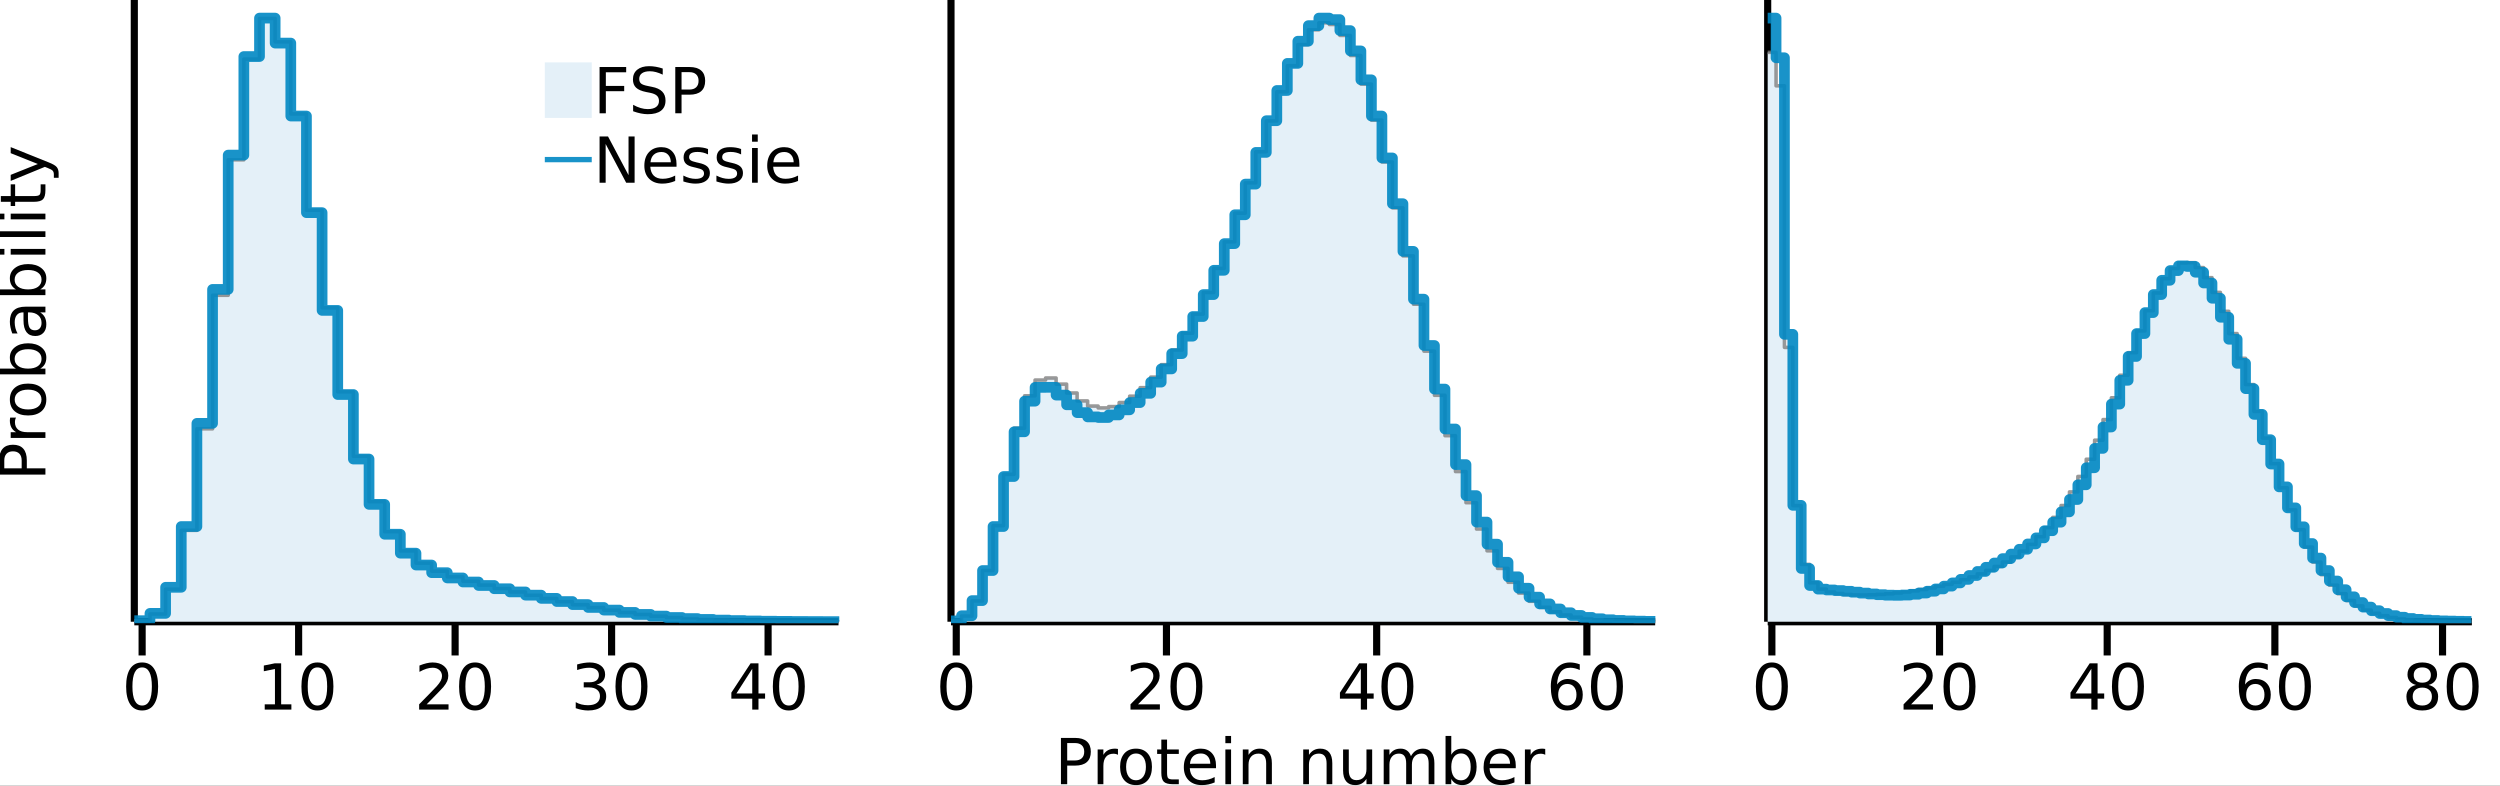 <?xml version="1.0" encoding="utf-8"?>
<svg xmlns="http://www.w3.org/2000/svg" xmlns:xlink="http://www.w3.org/1999/xlink" width="350" height="110" viewBox="0 0 1400 440">
<rect x="0" y="0" width="1400" height="440" fill="#333333" stroke="none"/>
<defs>
  <clipPath id="clip010">
    <rect x="0" y="0" width="1400" height="440"/>
  </clipPath>
</defs>
<path clip-path="url(#clip010)" d="
M0 440 L1400 440 L1400 0 L0 0  Z
  " fill="#ffffff" fill-rule="evenodd" fill-opacity="1"/>
<defs>
  <clipPath id="clip011">
    <rect x="280" y="0" width="981" height="440"/>
  </clipPath>
</defs>
<path clip-path="url(#clip010)" d="
M75.212 348.169 L469.564 348.169 L469.564 0 L75.212 0  Z
  " fill="#ffffff" fill-rule="evenodd" fill-opacity="1"/>
<defs>
  <clipPath id="clip012">
    <rect x="75" y="0" width="395" height="349"/>
  </clipPath>
</defs>
<polyline clip-path="url(#clip010)" style="stroke:#000000; stroke-linecap:butt; stroke-linejoin:round; stroke-width:4; stroke-opacity:1; fill:none" points="
  75.212,348.169 469.564,348.169 
  "/>
<polyline clip-path="url(#clip010)" style="stroke:#000000; stroke-linecap:butt; stroke-linejoin:round; stroke-width:4; stroke-opacity:1; fill:none" points="
  79.593,348.169 79.593,367.067 
  "/>
<polyline clip-path="url(#clip010)" style="stroke:#000000; stroke-linecap:butt; stroke-linejoin:round; stroke-width:4; stroke-opacity:1; fill:none" points="
  167.227,348.169 167.227,367.067 
  "/>
<polyline clip-path="url(#clip010)" style="stroke:#000000; stroke-linecap:butt; stroke-linejoin:round; stroke-width:4; stroke-opacity:1; fill:none" points="
  254.861,348.169 254.861,367.067 
  "/>
<polyline clip-path="url(#clip010)" style="stroke:#000000; stroke-linecap:butt; stroke-linejoin:round; stroke-width:4; stroke-opacity:1; fill:none" points="
  342.495,348.169 342.495,367.067 
  "/>
<polyline clip-path="url(#clip010)" style="stroke:#000000; stroke-linecap:butt; stroke-linejoin:round; stroke-width:4; stroke-opacity:1; fill:none" points="
  430.128,348.169 430.128,367.067 
  "/>
<path clip-path="url(#clip010)" d="M79.593 373.758 Q76.885 373.758 75.513 376.432 Q74.159 379.088 74.159 384.435 Q74.159 389.765 75.513 392.438 Q76.885 395.095 79.593 395.095 Q82.319 395.095 83.673 392.438 Q85.045 389.765 85.045 384.435 Q85.045 379.088 83.673 376.432 Q82.319 373.758 79.593 373.758 M79.593 370.98 Q83.951 370.98 86.243 374.435 Q88.552 377.873 88.552 384.435 Q88.552 390.98 86.243 394.435 Q83.951 397.872 79.593 397.872 Q75.236 397.872 72.927 394.435 Q70.635 390.98 70.635 384.435 Q70.635 377.873 72.927 374.435 Q75.236 370.98 79.593 370.98 Z" fill="#000000" fill-rule="evenodd" fill-opacity="1" /><path clip-path="url(#clip010)" d="M148.243 394.418 L153.972 394.418 L153.972 374.643 L147.739 375.893 L147.739 372.699 L153.937 371.449 L157.444 371.449 L157.444 394.418 L163.173 394.418 L163.173 397.369 L148.243 397.369 L148.243 394.418 Z" fill="#000000" fill-rule="evenodd" fill-opacity="1" /><path clip-path="url(#clip010)" d="M177.756 373.758 Q175.048 373.758 173.677 376.432 Q172.322 379.088 172.322 384.435 Q172.322 389.765 173.677 392.438 Q175.048 395.095 177.756 395.095 Q180.482 395.095 181.836 392.438 Q183.208 389.765 183.208 384.435 Q183.208 379.088 181.836 376.432 Q180.482 373.758 177.756 373.758 M177.756 370.98 Q182.114 370.98 184.406 374.435 Q186.715 377.873 186.715 384.435 Q186.715 390.98 184.406 394.435 Q182.114 397.872 177.756 397.872 Q173.399 397.872 171.09 394.435 Q168.798 390.98 168.798 384.435 Q168.798 377.873 171.09 374.435 Q173.399 370.98 177.756 370.98 Z" fill="#000000" fill-rule="evenodd" fill-opacity="1" /><path clip-path="url(#clip010)" d="M238.941 394.418 L251.18 394.418 L251.18 397.369 L234.722 397.369 L234.722 394.418 Q236.719 392.352 240.156 388.879 Q243.611 385.39 244.496 384.383 Q246.18 382.491 246.84 381.189 Q247.517 379.869 247.517 378.602 Q247.517 376.536 246.059 375.234 Q244.618 373.932 242.291 373.932 Q240.642 373.932 238.802 374.505 Q236.979 375.077 234.896 376.241 L234.896 372.699 Q237.014 371.848 238.854 371.414 Q240.694 370.98 242.222 370.98 Q246.25 370.98 248.646 372.994 Q251.041 375.008 251.041 378.376 Q251.041 379.973 250.434 381.414 Q249.843 382.838 248.264 384.782 Q247.83 385.286 245.503 387.699 Q243.177 390.095 238.941 394.418 Z" fill="#000000" fill-rule="evenodd" fill-opacity="1" /><path clip-path="url(#clip010)" d="M266.041 373.758 Q263.333 373.758 261.961 376.432 Q260.607 379.088 260.607 384.435 Q260.607 389.765 261.961 392.438 Q263.333 395.095 266.041 395.095 Q268.767 395.095 270.121 392.438 Q271.493 389.765 271.493 384.435 Q271.493 379.088 270.121 376.432 Q268.767 373.758 266.041 373.758 M266.041 370.98 Q270.399 370.98 272.691 374.435 Q275 377.873 275 384.435 Q275 390.98 272.691 394.435 Q270.399 397.872 266.041 397.872 Q261.684 397.872 259.375 394.435 Q257.083 390.98 257.083 384.435 Q257.083 377.873 259.375 374.435 Q261.684 370.98 266.041 370.98 Z" fill="#000000" fill-rule="evenodd" fill-opacity="1" /><path clip-path="url(#clip010)" d="M334.127 383.393 Q336.644 383.932 338.05 385.633 Q339.474 387.334 339.474 389.834 Q339.474 393.671 336.835 395.772 Q334.196 397.872 329.335 397.872 Q327.703 397.872 325.967 397.543 Q324.248 397.23 322.408 396.588 L322.408 393.202 Q323.866 394.053 325.602 394.487 Q327.338 394.921 329.231 394.921 Q332.529 394.921 334.248 393.619 Q335.984 392.317 335.984 389.834 Q335.984 387.543 334.37 386.258 Q332.772 384.956 329.908 384.956 L326.887 384.956 L326.887 382.074 L330.047 382.074 Q332.634 382.074 334.005 381.05 Q335.377 380.008 335.377 378.064 Q335.377 376.067 333.953 375.008 Q332.547 373.932 329.908 373.932 Q328.467 373.932 326.818 374.244 Q325.168 374.557 323.189 375.216 L323.189 372.091 Q325.186 371.536 326.922 371.258 Q328.675 370.98 330.22 370.98 Q334.213 370.98 336.54 372.803 Q338.866 374.609 338.866 377.699 Q338.866 379.852 337.634 381.345 Q336.401 382.82 334.127 383.393 Z" fill="#000000" fill-rule="evenodd" fill-opacity="1" /><path clip-path="url(#clip010)" d="M353.623 373.758 Q350.915 373.758 349.543 376.432 Q348.189 379.088 348.189 384.435 Q348.189 389.765 349.543 392.438 Q350.915 395.095 353.623 395.095 Q356.349 395.095 357.703 392.438 Q359.074 389.765 359.074 384.435 Q359.074 379.088 357.703 376.432 Q356.349 373.758 353.623 373.758 M353.623 370.98 Q357.981 370.98 360.272 374.435 Q362.581 377.873 362.581 384.435 Q362.581 390.98 360.272 394.435 Q357.981 397.872 353.623 397.872 Q349.265 397.872 346.956 394.435 Q344.665 390.98 344.665 384.435 Q344.665 377.873 346.956 374.435 Q349.265 370.98 353.623 370.98 Z" fill="#000000" fill-rule="evenodd" fill-opacity="1" /><path clip-path="url(#clip010)" d="M421.257 374.505 L412.403 388.341 L421.257 388.341 L421.257 374.505 M420.337 371.449 L424.746 371.449 L424.746 388.341 L428.444 388.341 L428.444 391.258 L424.746 391.258 L424.746 397.369 L421.257 397.369 L421.257 391.258 L409.556 391.258 L409.556 387.873 L420.337 371.449 Z" fill="#000000" fill-rule="evenodd" fill-opacity="1" /><path clip-path="url(#clip010)" d="M441.743 373.758 Q439.035 373.758 437.663 376.432 Q436.309 379.088 436.309 384.435 Q436.309 389.765 437.663 392.438 Q439.035 395.095 441.743 395.095 Q444.469 395.095 445.823 392.438 Q447.194 389.765 447.194 384.435 Q447.194 379.088 445.823 376.432 Q444.469 373.758 441.743 373.758 M441.743 370.98 Q446.101 370.98 448.392 374.435 Q450.701 377.873 450.701 384.435 Q450.701 390.98 448.392 394.435 Q446.101 397.872 441.743 397.872 Q437.385 397.872 435.076 394.435 Q432.785 390.98 432.785 384.435 Q432.785 377.873 435.076 374.435 Q437.385 370.98 441.743 370.98 Z" fill="#000000" fill-rule="evenodd" fill-opacity="1" /><polyline clip-path="url(#clip010)" style="stroke:#000000; stroke-linecap:butt; stroke-linejoin:round; stroke-width:4; stroke-opacity:1; fill:none" points="
  75.212,348.169 75.212,0 
  "/>
<path clip-path="url(#clip010)" d="M2.397 262.278 L12.137 262.278 L12.137 257.869 Q12.137 255.421 10.87 254.084 Q9.602 252.747 7.259 252.747 Q4.932 252.747 3.665 254.084 Q2.397 255.421 2.397 257.869 L2.397 262.278 M-0.484 265.785 L-0.484 257.869 Q-0.484 253.511 1.495 251.289 Q3.457 249.049 7.259 249.049 Q11.095 249.049 13.057 251.289 Q15.019 253.511 15.019 257.869 L15.019 262.278 L25.436 262.278 L25.436 265.785 L-0.484 265.785 Z" fill="#000000" fill-rule="evenodd" fill-opacity="1" /><path clip-path="url(#clip010)" d="M8.977 233.841 Q8.665 234.379 8.526 235.022 Q8.37 235.647 8.37 236.411 Q8.37 239.119 10.14 240.577 Q11.894 242.018 15.193 242.018 L25.436 242.018 L25.436 245.23 L5.991 245.23 L5.991 242.018 L9.012 242.018 Q7.241 241.011 6.391 239.397 Q5.522 237.782 5.522 235.473 Q5.522 235.143 5.575 234.744 Q5.609 234.345 5.696 233.858 L8.977 233.841 Z" fill="#000000" fill-rule="evenodd" fill-opacity="1" /><path clip-path="url(#clip010)" d="M8.231 223.737 Q8.231 226.306 10.245 227.799 Q12.241 229.293 15.731 229.293 Q19.22 229.293 21.234 227.817 Q23.231 226.324 23.231 223.737 Q23.231 221.185 21.217 219.692 Q19.203 218.199 15.731 218.199 Q12.276 218.199 10.262 219.692 Q8.231 221.185 8.231 223.737 M5.522 223.737 Q5.522 219.57 8.231 217.192 Q10.939 214.813 15.731 214.813 Q20.505 214.813 23.231 217.192 Q25.939 219.57 25.939 223.737 Q25.939 227.921 23.231 230.299 Q20.505 232.661 15.731 232.661 Q10.939 232.661 8.231 230.299 Q5.522 227.921 5.522 223.737 Z" fill="#000000" fill-rule="evenodd" fill-opacity="1" /><path clip-path="url(#clip010)" d="M15.731 195.56 Q12.207 195.56 10.21 197.018 Q8.196 198.459 8.196 200.994 Q8.196 203.529 10.21 204.987 Q12.207 206.428 15.731 206.428 Q19.255 206.428 21.269 204.987 Q23.265 203.529 23.265 200.994 Q23.265 198.459 21.269 197.018 Q19.255 195.56 15.731 195.56 M8.943 206.428 Q7.206 205.421 6.373 203.893 Q5.522 202.348 5.522 200.213 Q5.522 196.671 8.335 194.466 Q11.147 192.244 15.731 192.244 Q20.314 192.244 23.127 194.466 Q25.939 196.671 25.939 200.213 Q25.939 202.348 25.106 203.893 Q24.255 205.421 22.519 206.428 L25.436 206.428 L25.436 209.64 L-1.578 209.64 L-1.578 206.428 L8.943 206.428 Z" fill="#000000" fill-rule="evenodd" fill-opacity="1" /><path clip-path="url(#clip010)" d="M15.661 178.112 Q15.661 181.984 16.547 183.477 Q17.432 184.97 19.567 184.97 Q21.269 184.97 22.276 183.859 Q23.265 182.73 23.265 180.803 Q23.265 178.147 21.39 176.55 Q19.498 174.935 16.373 174.935 L15.661 174.935 L15.661 178.112 M14.342 171.741 L25.436 171.741 L25.436 174.935 L22.484 174.935 Q24.255 176.029 25.106 177.661 Q25.939 179.293 25.939 181.654 Q25.939 184.64 24.272 186.411 Q22.588 188.164 19.776 188.164 Q16.495 188.164 14.828 185.977 Q13.161 183.772 13.161 179.414 L13.161 174.935 L12.849 174.935 Q10.644 174.935 9.446 176.394 Q8.231 177.834 8.231 180.456 Q8.231 182.123 8.63 183.703 Q9.029 185.282 9.828 186.741 L6.877 186.741 Q6.2 184.987 5.87 183.338 Q5.522 181.689 5.522 180.126 Q5.522 175.907 7.71 173.824 Q9.897 171.741 14.342 171.741 Z" fill="#000000" fill-rule="evenodd" fill-opacity="1" /><path clip-path="url(#clip010)" d="M15.731 151.203 Q12.207 151.203 10.21 152.661 Q8.196 154.102 8.196 156.637 Q8.196 159.171 10.21 160.63 Q12.207 162.071 15.731 162.071 Q19.255 162.071 21.269 160.63 Q23.265 159.171 23.265 156.637 Q23.265 154.102 21.269 152.661 Q19.255 151.203 15.731 151.203 M8.943 162.071 Q7.206 161.064 6.373 159.536 Q5.522 157.991 5.522 155.855 Q5.522 152.314 8.335 150.109 Q11.147 147.887 15.731 147.887 Q20.314 147.887 23.127 150.109 Q25.939 152.314 25.939 155.855 Q25.939 157.991 25.106 159.536 Q24.255 161.064 22.519 162.071 L25.436 162.071 L25.436 165.282 L-1.578 165.282 L-1.578 162.071 L8.943 162.071 Z" fill="#000000" fill-rule="evenodd" fill-opacity="1" /><path clip-path="url(#clip010)" d="M5.991 142.592 L5.991 139.397 L25.436 139.397 L25.436 142.592 L5.991 142.592 M-1.578 142.592 L-1.578 139.397 L2.467 139.397 L2.467 142.592 L-1.578 142.592 Z" fill="#000000" fill-rule="evenodd" fill-opacity="1" /><path clip-path="url(#clip010)" d="M-1.578 132.713 L-1.578 129.519 L25.436 129.519 L25.436 132.713 L-1.578 132.713 Z" fill="#000000" fill-rule="evenodd" fill-opacity="1" /><path clip-path="url(#clip010)" d="M5.991 122.835 L5.991 119.64 L25.436 119.64 L25.436 122.835 L5.991 122.835 M-1.578 122.835 L-1.578 119.64 L2.467 119.64 L2.467 122.835 L-1.578 122.835 Z" fill="#000000" fill-rule="evenodd" fill-opacity="1" /><path clip-path="url(#clip010)" d="M0.47 109.797 L5.991 109.797 L5.991 103.217 L8.474 103.217 L8.474 109.797 L19.029 109.797 Q21.408 109.797 22.085 109.154 Q22.762 108.495 22.762 106.498 L22.762 103.217 L25.436 103.217 L25.436 106.498 Q25.436 110.196 24.064 111.602 Q22.675 113.008 19.029 113.008 L8.474 113.008 L8.474 115.352 L5.991 115.352 L5.991 113.008 L0.47 113.008 L0.47 109.797 Z" fill="#000000" fill-rule="evenodd" fill-opacity="1" /><path clip-path="url(#clip010)" d="M27.241 90.925 Q30.713 92.279 31.772 93.564 Q32.831 94.849 32.831 97.002 L32.831 99.554 L30.158 99.554 L30.158 97.679 Q30.158 96.359 29.533 95.63 Q28.908 94.901 26.581 94.016 L25.123 93.443 L5.991 101.307 L5.991 97.922 L21.2 91.845 L5.991 85.769 L5.991 82.384 L27.241 90.925 Z" fill="#000000" fill-rule="evenodd" fill-opacity="1" /><path clip-path="url(#clip012)" d="
M75.212 348.169 L83.975 348.169 L83.975 348.169 L92.738 348.169 L92.738 348.169 L101.502 348.169 L101.502 348.169 L110.265 348.169 L110.265 348.169 L119.028 348.169 
  L119.028 348.169 L127.792 348.169 L127.792 348.169 L136.555 348.169 L136.555 348.169 L145.319 348.169 L145.319 348.169 L154.082 348.169 L154.082 348.169 L162.845 348.169 
  L162.845 348.169 L171.609 348.169 L171.609 348.169 L180.372 348.169 L180.372 348.169 L189.135 348.169 L189.135 348.169 L197.899 348.169 L197.899 348.169 L206.662 348.169 
  L206.662 348.169 L215.426 348.169 L215.426 348.169 L224.189 348.169 L224.189 348.169 L232.952 348.169 L232.952 348.169 L241.716 348.169 L241.716 348.169 L250.479 348.169 
  L250.479 348.169 L259.243 348.169 L259.243 348.169 L268.006 348.169 L268.006 348.169 L276.769 348.169 L276.769 348.169 L285.533 348.169 L285.533 348.169 L294.296 348.169 
  L294.296 348.169 L303.059 348.169 L303.059 348.169 L311.823 348.169 L311.823 348.169 L320.586 348.169 L320.586 348.169 L329.35 348.169 L329.35 348.169 L338.113 348.169 
  L338.113 348.169 L346.876 348.169 L346.876 348.169 L355.64 348.169 L355.64 348.169 L364.403 348.169 L364.403 348.169 L373.166 348.169 L373.166 348.169 L381.93 348.169 
  L381.93 348.169 L390.693 348.169 L390.693 348.169 L399.457 348.169 L399.457 348.169 L408.22 348.169 L408.22 348.169 L416.983 348.169 L416.983 348.169 L425.747 348.169 
  L425.747 348.169 L434.51 348.169 L434.51 348.169 L443.273 348.169 L443.273 348.169 L452.037 348.169 L452.037 348.169 L460.8 348.169 L460.8 348.169 L469.564 348.169 
  L469.564 348.169 L469.564 348.169 L469.564 348.129 L460.8 348.129 L460.8 348.103 L452.037 348.103 L452.037 348.062 L443.273 348.062 L443.273 348 L434.51 348 
  L434.51 347.907 L425.747 347.907 L425.747 347.771 L416.983 347.771 L416.983 347.578 L408.22 347.578 L408.22 347.308 L399.457 347.308 L399.457 346.943 L390.693 346.943 
  L390.693 346.462 L381.93 346.462 L381.93 345.841 L373.166 345.841 L373.166 345.065 L364.403 345.065 L364.403 344.118 L355.64 344.118 L355.64 342.994 L346.876 342.994 
  L346.876 341.698 L338.113 341.698 L338.113 340.241 L329.35 340.241 L329.35 338.646 L320.586 338.646 L320.586 336.942 L311.823 336.942 L311.823 335.163 L303.059 335.163 
  L303.059 333.337 L294.296 333.337 L294.296 331.48 L285.533 331.48 L285.533 329.591 L276.769 329.591 L276.769 327.63 L268.006 327.63 L268.006 325.504 L259.243 325.504 
  L259.243 323.024 L250.479 323.024 L250.479 319.84 L241.716 319.84 L241.716 315.339 L232.952 315.339 L232.952 308.501 L224.189 308.501 L224.189 297.755 L215.426 297.755 
  L215.426 280.936 L206.662 280.936 L206.662 255.528 L197.899 255.528 L197.899 219.431 L189.135 219.431 L189.135 172.37 L180.372 172.37 L180.372 117.712 L171.609 117.712 
  L171.609 63.799 L162.845 63.799 L162.845 23.426 L154.082 23.426 L154.082 10.32 L145.319 10.32 L145.319 33.086 L136.555 33.086 L136.555 89.501 L127.792 89.501 
  L127.792 165.354 L119.028 165.354 L119.028 240.146 L110.265 240.146 L110.265 296.979 L101.502 296.979 L101.502 329.94 L92.738 329.94 L92.738 343.835 L83.975 343.835 
  L83.975 347.653 L75.212 347.653  Z
  " fill="#e4f0f8" fill-rule="evenodd" fill-opacity="1"/>
<polyline clip-path="url(#clip012)" style="stroke:#000000; stroke-linecap:butt; stroke-linejoin:round; stroke-width:4; stroke-opacity:0; fill:none" points="
  75.212,348.169 83.975,348.169 92.738,348.169 101.502,348.169 110.265,348.169 119.028,348.169 
  127.792,348.169 136.555,348.169 145.319,348.169 154.082,348.169 162.845,348.169 
  171.609,348.169 180.372,348.169 189.135,348.169 197.899,348.169 206.662,348.169 
  215.426,348.169 224.189,348.169 232.952,348.169 241.716,348.169 250.479,348.169 
  259.243,348.169 268.006,348.169 276.769,348.169 285.533,348.169 294.296,348.169 
  303.059,348.169 311.823,348.169 320.586,348.169 329.35,348.169 338.113,348.169 
  346.876,348.169 355.64,348.169 364.403,348.169 373.166,348.169 381.93,348.169 
  390.693,348.169 399.457,348.169 408.22,348.169 416.983,348.169 425.747,348.169 
  434.51,348.169 443.273,348.169 452.037,348.169 460.8,348.169 469.564,348.169 
  
  "/>
<polyline clip-path="url(#clip012)" style="stroke:#808080; stroke-linecap:butt; stroke-linejoin:round; stroke-width:2; stroke-opacity:0.8; fill:none" points="
  75.212,347.653 83.975,347.653 83.975,343.835 92.738,343.835 92.738,329.94 101.502,329.94 101.502,296.979 110.265,296.979 110.265,240.146 119.028,240.146 
  119.028,165.354 127.792,165.354 127.792,89.501 136.555,89.501 136.555,33.086 145.319,33.086 145.319,10.32 154.082,10.32 154.082,23.426 162.845,23.426 
  162.845,63.799 171.609,63.799 171.609,117.712 180.372,117.712 180.372,172.37 189.135,172.37 189.135,219.431 197.899,219.431 197.899,255.528 206.662,255.528 
  206.662,280.936 215.426,280.936 215.426,297.755 224.189,297.755 224.189,308.501 232.952,308.501 232.952,315.339 241.716,315.339 241.716,319.84 250.479,319.84 
  250.479,323.024 259.243,323.024 259.243,325.504 268.006,325.504 268.006,327.63 276.769,327.63 276.769,329.591 285.533,329.591 285.533,331.48 294.296,331.48 
  294.296,333.337 303.059,333.337 303.059,335.163 311.823,335.163 311.823,336.942 320.586,336.942 320.586,338.646 329.35,338.646 329.35,340.241 338.113,340.241 
  338.113,341.698 346.876,341.698 346.876,342.994 355.64,342.994 355.64,344.118 364.403,344.118 364.403,345.065 373.166,345.065 373.166,345.841 381.93,345.841 
  381.93,346.462 390.693,346.462 390.693,346.943 399.457,346.943 399.457,347.308 408.22,347.308 408.22,347.578 416.983,347.578 416.983,347.771 425.747,347.771 
  425.747,347.907 434.51,347.907 434.51,348 443.273,348 443.273,348.062 452.037,348.062 452.037,348.103 460.8,348.103 460.8,348.129 469.564,348.129 
  469.564,348.169 
  "/>
<polyline clip-path="url(#clip012)" style="stroke:#0088c3; stroke-linecap:butt; stroke-linejoin:round; stroke-width:6; stroke-opacity:0.9; fill:none" points="
  75.212,347.6 83.975,347.6 83.975,343.494 92.738,343.494 92.738,328.881 101.502,328.881 101.502,294.853 110.265,294.853 110.265,237.088 119.028,237.088 
  119.028,162.065 127.792,162.065 127.792,86.865 136.555,86.865 136.555,31.666 145.319,31.666 145.319,10.141 154.082,10.141 154.082,24.133 162.845,24.133 
  162.845,64.978 171.609,64.978 171.609,119.084 180.372,119.084 180.372,173.822 189.135,173.822 189.135,220.936 197.899,220.936 197.899,257.061 206.662,257.061 
  206.662,282.446 215.426,282.446 215.426,299.178 224.189,299.178 224.189,309.773 232.952,309.773 232.952,316.414 241.716,316.414 241.716,320.694 250.479,320.694 
  250.479,323.653 259.243,323.653 259.243,325.925 268.006,325.925 268.006,327.872 276.769,327.872 276.769,329.693 285.533,329.693 285.533,331.485 294.296,331.485 
  294.296,333.283 303.059,333.283 303.059,335.083 311.823,335.083 311.823,336.858 320.586,336.858 320.586,338.569 329.35,338.569 329.35,340.176 338.113,340.176 
  338.113,341.643 346.876,341.643 346.876,342.946 355.64,342.946 355.64,344.071 364.403,344.071 364.403,345.016 373.166,345.016 373.166,345.79 381.93,345.79 
  381.93,346.408 390.693,346.408 390.693,346.889 399.457,346.889 399.457,347.256 408.22,347.256 408.22,347.529 416.983,347.529 416.983,347.727 425.747,347.727 
  425.747,347.869 434.51,347.869 434.51,347.969 443.273,347.969 443.273,348.037 452.037,348.037 452.037,348.083 460.8,348.083 460.8,348.114 469.564,348.114 
  469.564,348.134 
  "/>
<path clip-path="url(#clip010)" d="
M300.71 128.246 L456.419 128.246 L456.419 11.606 L300.71 11.606  Z
  " fill="#ffffff" fill-rule="evenodd" fill-opacity="1"/>
<polyline clip-path="url(#clip010)" style="stroke:#000000; stroke-linecap:butt; stroke-linejoin:round; stroke-width:4; stroke-opacity:0; fill:none" points="
  300.71,128.246 456.419,128.246 456.419,11.606 300.71,11.606 300.71,128.246 
  "/>
<path clip-path="url(#clip010)" d="
M305.092 66.038 L331.382 66.038 L331.382 34.934 L305.092 34.934 L305.092 66.038  Z
  " fill="#e4f0f8" fill-rule="evenodd" fill-opacity="1"/>
<polyline clip-path="url(#clip010)" style="stroke:#000000; stroke-linecap:butt; stroke-linejoin:round; stroke-width:4; stroke-opacity:0; fill:none" points="
  305.092,34.934 331.382,34.934 
  "/>
<path clip-path="url(#clip010)" d="M335.763 37.526 L350.659 37.526 L350.659 40.477 L339.27 40.477 L339.27 48.116 L349.548 48.116 L349.548 51.067 L339.27 51.067 L339.27 63.446 L335.763 63.446 L335.763 37.526 Z" fill="#000000" fill-rule="evenodd" fill-opacity="1" /><path clip-path="url(#clip010)" d="M371.128 38.376 L371.128 41.796 Q369.131 40.842 367.36 40.373 Q365.59 39.904 363.94 39.904 Q361.076 39.904 359.513 41.015 Q357.968 42.126 357.968 44.175 Q357.968 45.894 358.992 46.779 Q360.034 47.647 362.916 48.185 L365.034 48.619 Q368.958 49.366 370.815 51.258 Q372.69 53.133 372.69 56.293 Q372.69 60.06 370.156 62.005 Q367.638 63.949 362.76 63.949 Q360.92 63.949 358.836 63.532 Q356.77 63.116 354.548 62.3 L354.548 58.689 Q356.683 59.887 358.732 60.494 Q360.781 61.102 362.76 61.102 Q365.763 61.102 367.395 59.921 Q369.027 58.741 369.027 56.553 Q369.027 54.644 367.847 53.567 Q366.683 52.491 364.01 51.953 L361.874 51.536 Q357.951 50.755 356.197 49.088 Q354.444 47.421 354.444 44.453 Q354.444 41.015 356.857 39.036 Q359.288 37.057 363.541 37.057 Q365.364 37.057 367.256 37.387 Q369.149 37.717 371.128 38.376 Z" fill="#000000" fill-rule="evenodd" fill-opacity="1" /><path clip-path="url(#clip010)" d="M381.666 40.408 L381.666 50.147 L386.076 50.147 Q388.524 50.147 389.86 48.88 Q391.197 47.612 391.197 45.269 Q391.197 42.942 389.86 41.675 Q388.524 40.408 386.076 40.408 L381.666 40.408 M378.159 37.526 L386.076 37.526 Q390.433 37.526 392.655 39.505 Q394.895 41.467 394.895 45.269 Q394.895 49.105 392.655 51.067 Q390.433 53.029 386.076 53.029 L381.666 53.029 L381.666 63.446 L378.159 63.446 L378.159 37.526 Z" fill="#000000" fill-rule="evenodd" fill-opacity="1" /><polyline clip-path="url(#clip010)" style="stroke:#0088c3; stroke-linecap:butt; stroke-linejoin:round; stroke-width:3; stroke-opacity:0.9; fill:none" points="
  305.092,89.366 331.382,89.366 
  "/>
<path clip-path="url(#clip010)" d="M335.763 76.406 L340.486 76.406 L351.979 98.09 L351.979 76.406 L355.381 76.406 L355.381 102.326 L350.659 102.326 L339.166 80.642 L339.166 102.326 L335.763 102.326 L335.763 76.406 Z" fill="#000000" fill-rule="evenodd" fill-opacity="1" /><path clip-path="url(#clip010)" d="M378.853 91.805 L378.853 93.367 L364.166 93.367 Q364.374 96.666 366.145 98.402 Q367.933 100.121 371.11 100.121 Q372.951 100.121 374.669 99.669 Q376.406 99.218 378.107 98.315 L378.107 101.336 Q376.388 102.065 374.583 102.447 Q372.777 102.829 370.919 102.829 Q366.267 102.829 363.541 100.121 Q360.833 97.412 360.833 92.794 Q360.833 88.02 363.402 85.225 Q365.989 82.412 370.364 82.412 Q374.287 82.412 376.562 84.947 Q378.853 87.465 378.853 91.805 M375.659 90.867 Q375.624 88.246 374.183 86.683 Q372.76 85.121 370.399 85.121 Q367.725 85.121 366.11 86.631 Q364.513 88.142 364.27 90.885 L375.659 90.867 Z" fill="#000000" fill-rule="evenodd" fill-opacity="1" /><path clip-path="url(#clip010)" d="M396.492 83.454 L396.492 86.475 Q395.138 85.781 393.68 85.433 Q392.221 85.086 390.659 85.086 Q388.28 85.086 387.083 85.815 Q385.902 86.544 385.902 88.003 Q385.902 89.114 386.753 89.756 Q387.603 90.381 390.173 90.954 L391.267 91.197 Q394.669 91.926 396.093 93.263 Q397.534 94.583 397.534 96.961 Q397.534 99.669 395.381 101.249 Q393.246 102.829 389.496 102.829 Q387.933 102.829 386.232 102.517 Q384.548 102.221 382.673 101.614 L382.673 98.315 Q384.444 99.235 386.162 99.704 Q387.881 100.156 389.565 100.156 Q391.822 100.156 393.037 99.392 Q394.253 98.61 394.253 97.204 Q394.253 95.902 393.367 95.208 Q392.499 94.513 389.53 93.871 L388.419 93.61 Q385.451 92.985 384.131 91.701 Q382.812 90.399 382.812 88.142 Q382.812 85.399 384.756 83.906 Q386.701 82.412 390.277 82.412 Q392.048 82.412 393.61 82.673 Q395.173 82.933 396.492 83.454 Z" fill="#000000" fill-rule="evenodd" fill-opacity="1" /><path clip-path="url(#clip010)" d="M415.016 83.454 L415.016 86.475 Q413.662 85.781 412.204 85.433 Q410.746 85.086 409.183 85.086 Q406.805 85.086 405.607 85.815 Q404.426 86.544 404.426 88.003 Q404.426 89.114 405.277 89.756 Q406.128 90.381 408.697 90.954 L409.791 91.197 Q413.194 91.926 414.617 93.263 Q416.058 94.583 416.058 96.961 Q416.058 99.669 413.905 101.249 Q411.77 102.829 408.02 102.829 Q406.457 102.829 404.756 102.517 Q403.072 102.221 401.197 101.614 L401.197 98.315 Q402.968 99.235 404.687 99.704 Q406.405 100.156 408.089 100.156 Q410.346 100.156 411.562 99.392 Q412.777 98.61 412.777 97.204 Q412.777 95.902 411.891 95.208 Q411.023 94.513 408.055 93.871 L406.944 93.61 Q403.975 92.985 402.655 91.701 Q401.336 90.399 401.336 88.142 Q401.336 85.399 403.28 83.906 Q405.225 82.412 408.801 82.412 Q410.572 82.412 412.135 82.673 Q413.697 82.933 415.016 83.454 Z" fill="#000000" fill-rule="evenodd" fill-opacity="1" /><path clip-path="url(#clip010)" d="M421.145 82.881 L424.339 82.881 L424.339 102.326 L421.145 102.326 L421.145 82.881 M421.145 75.312 L424.339 75.312 L424.339 79.357 L421.145 79.357 L421.145 75.312 Z" fill="#000000" fill-rule="evenodd" fill-opacity="1" /><path clip-path="url(#clip010)" d="M447.655 91.805 L447.655 93.367 L432.968 93.367 Q433.176 96.666 434.947 98.402 Q436.735 100.121 439.912 100.121 Q441.752 100.121 443.471 99.669 Q445.207 99.218 446.909 98.315 L446.909 101.336 Q445.19 102.065 443.384 102.447 Q441.579 102.829 439.721 102.829 Q435.068 102.829 432.343 100.121 Q429.634 97.412 429.634 92.794 Q429.634 88.02 432.204 85.225 Q434.791 82.412 439.166 82.412 Q443.089 82.412 445.364 84.947 Q447.655 87.465 447.655 91.805 M444.461 90.867 Q444.426 88.246 442.985 86.683 Q441.561 85.121 439.2 85.121 Q436.527 85.121 434.912 86.631 Q433.315 88.142 433.072 90.885 L444.461 90.867 Z" fill="#000000" fill-rule="evenodd" fill-opacity="1" /><path clip-path="url(#clip010)" d="
M532.556 348.169 L926.908 348.169 L926.908 0 L532.556 0  Z
  " fill="#ffffff" fill-rule="evenodd" fill-opacity="1"/>
<defs>
  <clipPath id="clip013">
    <rect x="532" y="0" width="395" height="349"/>
  </clipPath>
</defs>
<polyline clip-path="url(#clip010)" style="stroke:#000000; stroke-linecap:butt; stroke-linejoin:round; stroke-width:4; stroke-opacity:1; fill:none" points="
  532.556,348.169 926.908,348.169 
  "/>
<polyline clip-path="url(#clip010)" style="stroke:#000000; stroke-linecap:butt; stroke-linejoin:round; stroke-width:4; stroke-opacity:1; fill:none" points="
  535.499,348.169 535.499,367.067 
  "/>
<polyline clip-path="url(#clip010)" style="stroke:#000000; stroke-linecap:butt; stroke-linejoin:round; stroke-width:4; stroke-opacity:1; fill:none" points="
  653.216,348.169 653.216,367.067 
  "/>
<polyline clip-path="url(#clip010)" style="stroke:#000000; stroke-linecap:butt; stroke-linejoin:round; stroke-width:4; stroke-opacity:1; fill:none" points="
  770.933,348.169 770.933,367.067 
  "/>
<polyline clip-path="url(#clip010)" style="stroke:#000000; stroke-linecap:butt; stroke-linejoin:round; stroke-width:4; stroke-opacity:1; fill:none" points="
  888.65,348.169 888.65,367.067 
  "/>
<path clip-path="url(#clip010)" d="M535.499 373.758 Q532.79 373.758 531.419 376.432 Q530.065 379.088 530.065 384.435 Q530.065 389.765 531.419 392.438 Q532.79 395.095 535.499 395.095 Q538.224 395.095 539.578 392.438 Q540.95 389.765 540.95 384.435 Q540.95 379.088 539.578 376.432 Q538.224 373.758 535.499 373.758 M535.499 370.98 Q539.856 370.98 542.148 374.435 Q544.457 377.873 544.457 384.435 Q544.457 390.98 542.148 394.435 Q539.856 397.872 535.499 397.872 Q531.141 397.872 528.832 394.435 Q526.54 390.98 526.54 384.435 Q526.54 377.873 528.832 374.435 Q531.141 370.98 535.499 370.98 Z" fill="#000000" fill-rule="evenodd" fill-opacity="1" /><path clip-path="url(#clip010)" d="M637.296 394.418 L649.535 394.418 L649.535 397.369 L633.077 397.369 L633.077 394.418 Q635.073 392.352 638.511 388.879 Q641.966 385.39 642.851 384.383 Q644.535 382.491 645.195 381.189 Q645.872 379.869 645.872 378.602 Q645.872 376.536 644.414 375.234 Q642.973 373.932 640.646 373.932 Q638.997 373.932 637.157 374.505 Q635.334 375.077 633.251 376.241 L633.251 372.699 Q635.369 371.848 637.209 371.414 Q639.049 370.98 640.577 370.98 Q644.605 370.98 647 372.994 Q649.396 375.008 649.396 378.376 Q649.396 379.973 648.789 381.414 Q648.198 382.838 646.619 384.782 Q646.184 385.286 643.858 387.699 Q641.532 390.095 637.296 394.418 Z" fill="#000000" fill-rule="evenodd" fill-opacity="1" /><path clip-path="url(#clip010)" d="M664.396 373.758 Q661.688 373.758 660.316 376.432 Q658.962 379.088 658.962 384.435 Q658.962 389.765 660.316 392.438 Q661.688 395.095 664.396 395.095 Q667.122 395.095 668.476 392.438 Q669.848 389.765 669.848 384.435 Q669.848 379.088 668.476 376.432 Q667.122 373.758 664.396 373.758 M664.396 370.98 Q668.754 370.98 671.045 374.435 Q673.354 377.873 673.354 384.435 Q673.354 390.98 671.045 394.435 Q668.754 397.872 664.396 397.872 Q660.039 397.872 657.73 394.435 Q655.438 390.98 655.438 384.435 Q655.438 377.873 657.73 374.435 Q660.039 370.98 664.396 370.98 Z" fill="#000000" fill-rule="evenodd" fill-opacity="1" /><path clip-path="url(#clip010)" d="M762.061 374.505 L753.207 388.341 L762.061 388.341 L762.061 374.505 M761.141 371.449 L765.551 371.449 L765.551 388.341 L769.249 388.341 L769.249 391.258 L765.551 391.258 L765.551 397.369 L762.061 397.369 L762.061 391.258 L750.36 391.258 L750.36 387.873 L761.141 371.449 Z" fill="#000000" fill-rule="evenodd" fill-opacity="1" /><path clip-path="url(#clip010)" d="M782.547 373.758 Q779.839 373.758 778.467 376.432 Q777.113 379.088 777.113 384.435 Q777.113 389.765 778.467 392.438 Q779.839 395.095 782.547 395.095 Q785.273 395.095 786.627 392.438 Q787.999 389.765 787.999 384.435 Q787.999 379.088 786.627 376.432 Q785.273 373.758 782.547 373.758 M782.547 370.98 Q786.905 370.98 789.197 374.435 Q791.506 377.873 791.506 384.435 Q791.506 390.98 789.197 394.435 Q786.905 397.872 782.547 397.872 Q778.19 397.872 775.881 394.435 Q773.589 390.98 773.589 384.435 Q773.589 377.873 775.881 374.435 Q778.19 370.98 782.547 370.98 Z" fill="#000000" fill-rule="evenodd" fill-opacity="1" /><path clip-path="url(#clip010)" d="M877.704 383.011 Q875.343 383.011 873.954 384.626 Q872.582 386.241 872.582 389.053 Q872.582 391.848 873.954 393.48 Q875.343 395.095 877.704 395.095 Q880.065 395.095 881.436 393.48 Q882.825 391.848 882.825 389.053 Q882.825 386.241 881.436 384.626 Q880.065 383.011 877.704 383.011 M884.665 372.022 L884.665 375.216 Q883.346 374.591 881.992 374.262 Q880.655 373.932 879.336 373.932 Q875.863 373.932 874.023 376.275 Q872.2 378.619 871.94 383.359 Q872.964 381.848 874.509 381.05 Q876.054 380.234 877.912 380.234 Q881.818 380.234 884.075 382.612 Q886.349 384.973 886.349 389.053 Q886.349 393.046 883.988 395.459 Q881.627 397.872 877.704 397.872 Q873.207 397.872 870.829 394.435 Q868.45 390.98 868.45 384.435 Q868.45 378.289 871.367 374.643 Q874.284 370.98 879.197 370.98 Q880.516 370.98 881.853 371.241 Q883.207 371.501 884.665 372.022 Z" fill="#000000" fill-rule="evenodd" fill-opacity="1" /><path clip-path="url(#clip010)" d="M899.891 373.758 Q897.183 373.758 895.811 376.432 Q894.457 379.088 894.457 384.435 Q894.457 389.765 895.811 392.438 Q897.183 395.095 899.891 395.095 Q902.617 395.095 903.971 392.438 Q905.342 389.765 905.342 384.435 Q905.342 379.088 903.971 376.432 Q902.617 373.758 899.891 373.758 M899.891 370.98 Q904.249 370.98 906.54 374.435 Q908.849 377.873 908.849 384.435 Q908.849 390.98 906.54 394.435 Q904.249 397.872 899.891 397.872 Q895.533 397.872 893.224 394.435 Q890.933 390.98 890.933 384.435 Q890.933 377.873 893.224 374.435 Q895.533 370.98 899.891 370.98 Z" fill="#000000" fill-rule="evenodd" fill-opacity="1" /><path clip-path="url(#clip010)" d="M597.632 416.115 L597.632 425.854 L602.041 425.854 Q604.489 425.854 605.826 424.587 Q607.163 423.32 607.163 420.976 Q607.163 418.65 605.826 417.382 Q604.489 416.115 602.041 416.115 L597.632 416.115 M594.125 413.233 L602.041 413.233 Q606.399 413.233 608.621 415.212 Q610.861 417.174 610.861 420.976 Q610.861 424.813 608.621 426.775 Q606.399 428.736 602.041 428.736 L597.632 428.736 L597.632 439.153 L594.125 439.153 L594.125 413.233 Z" fill="#000000" fill-rule="evenodd" fill-opacity="1" /><path clip-path="url(#clip010)" d="M626.069 422.695 Q625.531 422.382 624.889 422.243 Q624.264 422.087 623.5 422.087 Q620.791 422.087 619.333 423.858 Q617.892 425.611 617.892 428.91 L617.892 439.153 L614.68 439.153 L614.68 419.709 L617.892 419.709 L617.892 422.729 Q618.899 420.959 620.514 420.108 Q622.128 419.24 624.437 419.24 Q624.767 419.24 625.166 419.292 Q625.566 419.327 626.052 419.414 L626.069 422.695 Z" fill="#000000" fill-rule="evenodd" fill-opacity="1" /><path clip-path="url(#clip010)" d="M636.173 421.948 Q633.604 421.948 632.111 423.962 Q630.618 425.959 630.618 429.448 Q630.618 432.938 632.093 434.952 Q633.586 436.948 636.173 436.948 Q638.725 436.948 640.218 434.934 Q641.711 432.92 641.711 429.448 Q641.711 425.993 640.218 423.979 Q638.725 421.948 636.173 421.948 M636.173 419.24 Q640.34 419.24 642.718 421.948 Q645.097 424.657 645.097 429.448 Q645.097 434.222 642.718 436.948 Q640.34 439.656 636.173 439.656 Q631.989 439.656 629.611 436.948 Q627.25 434.222 627.25 429.448 Q627.25 424.657 629.611 421.948 Q631.989 419.24 636.173 419.24 Z" fill="#000000" fill-rule="evenodd" fill-opacity="1" /><path clip-path="url(#clip010)" d="M653.552 414.188 L653.552 419.709 L660.131 419.709 L660.131 422.191 L653.552 422.191 L653.552 432.747 Q653.552 435.125 654.194 435.802 Q654.854 436.479 656.85 436.479 L660.131 436.479 L660.131 439.153 L656.85 439.153 Q653.152 439.153 651.746 437.781 Q650.34 436.393 650.34 432.747 L650.34 422.191 L647.996 422.191 L647.996 419.709 L650.34 419.709 L650.34 414.188 L653.552 414.188 Z" fill="#000000" fill-rule="evenodd" fill-opacity="1" /><path clip-path="url(#clip010)" d="M680.965 428.632 L680.965 430.195 L666.277 430.195 Q666.486 433.493 668.256 435.229 Q670.045 436.948 673.222 436.948 Q675.062 436.948 676.781 436.497 Q678.517 436.045 680.218 435.143 L680.218 438.163 Q678.499 438.893 676.694 439.275 Q674.888 439.656 673.031 439.656 Q668.378 439.656 665.652 436.948 Q662.944 434.24 662.944 429.622 Q662.944 424.848 665.513 422.052 Q668.1 419.24 672.475 419.24 Q676.399 419.24 678.673 421.775 Q680.965 424.292 680.965 428.632 M677.77 427.695 Q677.736 425.073 676.295 423.511 Q674.871 421.948 672.51 421.948 Q669.836 421.948 668.222 423.459 Q666.624 424.969 666.381 427.712 L677.77 427.695 Z" fill="#000000" fill-rule="evenodd" fill-opacity="1" /><path clip-path="url(#clip010)" d="M686.208 419.709 L689.402 419.709 L689.402 439.153 L686.208 439.153 L686.208 419.709 M686.208 412.139 L689.402 412.139 L689.402 416.184 L686.208 416.184 L686.208 412.139 Z" fill="#000000" fill-rule="evenodd" fill-opacity="1" /><path clip-path="url(#clip010)" d="M712.249 427.417 L712.249 439.153 L709.055 439.153 L709.055 427.521 Q709.055 424.761 707.978 423.389 Q706.902 422.018 704.749 422.018 Q702.162 422.018 700.669 423.667 Q699.176 425.316 699.176 428.163 L699.176 439.153 L695.965 439.153 L695.965 419.709 L699.176 419.709 L699.176 422.729 Q700.322 420.976 701.867 420.108 Q703.43 419.24 705.461 419.24 Q708.812 419.24 710.53 421.323 Q712.249 423.389 712.249 427.417 Z" fill="#000000" fill-rule="evenodd" fill-opacity="1" /><path clip-path="url(#clip010)" d="M746.086 427.417 L746.086 439.153 L742.891 439.153 L742.891 427.521 Q742.891 424.761 741.815 423.389 Q740.739 422.018 738.586 422.018 Q735.999 422.018 734.506 423.667 Q733.013 425.316 733.013 428.163 L733.013 439.153 L729.801 439.153 L729.801 419.709 L733.013 419.709 L733.013 422.729 Q734.159 420.976 735.704 420.108 Q737.266 419.24 739.298 419.24 Q742.648 419.24 744.367 421.323 Q746.086 423.389 746.086 427.417 Z" fill="#000000" fill-rule="evenodd" fill-opacity="1" /><path clip-path="url(#clip010)" d="M752.127 431.479 L752.127 419.709 L755.322 419.709 L755.322 431.358 Q755.322 434.118 756.398 435.507 Q757.475 436.879 759.627 436.879 Q762.214 436.879 763.707 435.229 Q765.218 433.58 765.218 430.733 L765.218 419.709 L768.412 419.709 L768.412 439.153 L765.218 439.153 L765.218 436.167 Q764.054 437.938 762.509 438.806 Q760.982 439.656 758.95 439.656 Q755.6 439.656 753.864 437.573 Q752.127 435.49 752.127 431.479 M760.166 419.24 L760.166 419.24 Z" fill="#000000" fill-rule="evenodd" fill-opacity="1" /><path clip-path="url(#clip010)" d="M790.131 423.441 Q791.329 421.289 792.995 420.264 Q794.662 419.24 796.919 419.24 Q799.957 419.24 801.606 421.375 Q803.256 423.493 803.256 427.417 L803.256 439.153 L800.044 439.153 L800.044 427.521 Q800.044 424.726 799.054 423.372 Q798.065 422.018 796.033 422.018 Q793.551 422.018 792.11 423.667 Q790.669 425.316 790.669 428.163 L790.669 439.153 L787.457 439.153 L787.457 427.521 Q787.457 424.709 786.468 423.372 Q785.478 422.018 783.412 422.018 Q780.964 422.018 779.523 423.684 Q778.082 425.334 778.082 428.163 L778.082 439.153 L774.87 439.153 L774.87 419.709 L778.082 419.709 L778.082 422.729 Q779.176 420.941 780.704 420.091 Q782.231 419.24 784.332 419.24 Q786.45 419.24 787.926 420.316 Q789.419 421.393 790.131 423.441 Z" fill="#000000" fill-rule="evenodd" fill-opacity="1" /><path clip-path="url(#clip010)" d="M823.585 429.448 Q823.585 425.924 822.127 423.927 Q820.686 421.914 818.151 421.914 Q815.617 421.914 814.158 423.927 Q812.717 425.924 812.717 429.448 Q812.717 432.972 814.158 434.986 Q815.617 436.983 818.151 436.983 Q820.686 436.983 822.127 434.986 Q823.585 432.972 823.585 429.448 M812.717 422.66 Q813.724 420.924 815.252 420.091 Q816.797 419.24 818.933 419.24 Q822.474 419.24 824.679 422.052 Q826.901 424.865 826.901 429.448 Q826.901 434.032 824.679 436.844 Q822.474 439.656 818.933 439.656 Q816.797 439.656 815.252 438.823 Q813.724 437.972 812.717 436.236 L812.717 439.153 L809.506 439.153 L809.506 412.139 L812.717 412.139 L812.717 422.66 Z" fill="#000000" fill-rule="evenodd" fill-opacity="1" /><path clip-path="url(#clip010)" d="M848.828 428.632 L848.828 430.195 L834.141 430.195 Q834.349 433.493 836.12 435.229 Q837.908 436.948 841.085 436.948 Q842.926 436.948 844.644 436.497 Q846.38 436.045 848.082 435.143 L848.082 438.163 Q846.363 438.893 844.558 439.275 Q842.752 439.656 840.894 439.656 Q836.242 439.656 833.516 436.948 Q830.808 434.24 830.808 429.622 Q830.808 424.848 833.377 422.052 Q835.964 419.24 840.339 419.24 Q844.262 419.24 846.537 421.775 Q848.828 424.292 848.828 428.632 M845.634 427.695 Q845.599 425.073 844.158 423.511 Q842.735 421.948 840.374 421.948 Q837.7 421.948 836.085 423.459 Q834.488 424.969 834.245 427.712 L845.634 427.695 Z" fill="#000000" fill-rule="evenodd" fill-opacity="1" /><path clip-path="url(#clip010)" d="M865.339 422.695 Q864.8 422.382 864.158 422.243 Q863.533 422.087 862.769 422.087 Q860.061 422.087 858.603 423.858 Q857.162 425.611 857.162 428.91 L857.162 439.153 L853.95 439.153 L853.95 419.709 L857.162 419.709 L857.162 422.729 Q858.169 420.959 859.783 420.108 Q861.398 419.24 863.707 419.24 Q864.037 419.24 864.436 419.292 Q864.835 419.327 865.321 419.414 L865.339 422.695 Z" fill="#000000" fill-rule="evenodd" fill-opacity="1" /><polyline clip-path="url(#clip010)" style="stroke:#000000; stroke-linecap:butt; stroke-linejoin:round; stroke-width:4; stroke-opacity:1; fill:none" points="
  532.556,348.169 532.556,0 
  "/>
<path clip-path="url(#clip013)" d="
M532.556 348.169 L538.442 348.169 L538.442 348.169 L544.327 348.169 L544.327 348.169 L550.213 348.169 L550.213 348.169 L556.099 348.169 L556.099 348.169 L561.985 348.169 
  L561.985 348.169 L567.871 348.169 L567.871 348.169 L573.757 348.169 L573.757 348.169 L579.643 348.169 L579.643 348.169 L585.528 348.169 L585.528 348.169 L591.414 348.169 
  L591.414 348.169 L597.3 348.169 L597.3 348.169 L603.186 348.169 L603.186 348.169 L609.072 348.169 L609.072 348.169 L614.958 348.169 L614.958 348.169 L620.844 348.169 
  L620.844 348.169 L626.729 348.169 L626.729 348.169 L632.615 348.169 L632.615 348.169 L638.501 348.169 L638.501 348.169 L644.387 348.169 L644.387 348.169 L650.273 348.169 
  L650.273 348.169 L656.159 348.169 L656.159 348.169 L662.044 348.169 L662.044 348.169 L667.93 348.169 L667.93 348.169 L673.816 348.169 L673.816 348.169 L679.702 348.169 
  L679.702 348.169 L685.588 348.169 L685.588 348.169 L691.474 348.169 L691.474 348.169 L697.36 348.169 L697.36 348.169 L703.245 348.169 L703.245 348.169 L709.131 348.169 
  L709.131 348.169 L715.017 348.169 L715.017 348.169 L720.903 348.169 L720.903 348.169 L726.789 348.169 L726.789 348.169 L732.675 348.169 L732.675 348.169 L738.561 348.169 
  L738.561 348.169 L744.446 348.169 L744.446 348.169 L750.332 348.169 L750.332 348.169 L756.218 348.169 L756.218 348.169 L762.104 348.169 L762.104 348.169 L767.99 348.169 
  L767.99 348.169 L773.876 348.169 L773.876 348.169 L779.761 348.169 L779.761 348.169 L785.647 348.169 L785.647 348.169 L791.533 348.169 L791.533 348.169 L797.419 348.169 
  L797.419 348.169 L803.305 348.169 L803.305 348.169 L809.191 348.169 L809.191 348.169 L815.077 348.169 L815.077 348.169 L820.962 348.169 L820.962 348.169 L826.848 348.169 
  L826.848 348.169 L832.734 348.169 L832.734 348.169 L838.62 348.169 L838.62 348.169 L844.506 348.169 L844.506 348.169 L850.392 348.169 L850.392 348.169 L856.278 348.169 
  L856.278 348.169 L862.163 348.169 L862.163 348.169 L868.049 348.169 L868.049 348.169 L873.935 348.169 L873.935 348.169 L879.821 348.169 L879.821 348.169 L885.707 348.169 
  L885.707 348.169 L891.593 348.169 L891.593 348.169 L897.479 348.169 L897.479 348.169 L903.364 348.169 L903.364 348.169 L909.25 348.169 L909.25 348.169 L915.136 348.169 
  L915.136 348.169 L921.022 348.169 L921.022 348.169 L926.908 348.169 L926.908 348.169 L926.908 348.169 L926.908 348.069 L921.022 348.069 L921.022 348.004 L915.136 348.004 
  L915.136 347.898 L909.25 347.898 L909.25 347.733 L903.364 347.733 L903.364 347.476 L897.479 347.476 L897.479 347.084 L891.593 347.084 L891.593 346.497 L885.707 346.497 
  L885.707 345.632 L879.821 345.632 L879.821 344.379 L873.935 344.379 L873.935 342.598 L868.049 342.598 L868.049 340.112 L862.163 340.112 L862.163 336.705 L856.278 336.705 
  L856.278 332.125 L850.392 332.125 L850.392 326.091 L844.506 326.091 L844.506 318.3 L838.62 318.3 L838.62 308.448 L832.734 308.448 L832.734 296.259 L826.848 296.259 
  L826.848 281.511 L820.962 281.511 L820.962 264.08 L815.077 264.08 L815.077 243.975 L809.191 243.975 L809.191 221.372 L803.305 221.372 L803.305 196.643 L797.419 196.643 
  L797.419 170.364 L791.533 170.364 L791.533 143.308 L785.647 143.308 L785.647 116.407 L779.761 116.407 L779.761 90.702 L773.876 90.702 L773.876 67.262 L767.99 67.262 
  L767.99 47.1 L762.104 47.1 L762.104 31.081 L756.218 31.081 L756.218 19.839 L750.332 19.839 L750.332 13.724 L744.446 13.724 L744.446 12.77 L738.561 12.77 
  L738.561 16.7 L732.675 16.7 L732.675 24.965 L726.789 24.965 L726.789 36.81 L720.903 36.81 L720.903 51.36 L715.017 51.36 L715.017 67.701 L709.131 67.701 
  L709.131 84.963 L703.245 84.963 L703.245 102.387 L697.36 102.387 L697.36 119.356 L691.474 119.356 L691.474 135.42 L685.588 135.42 L685.588 150.284 L679.702 150.284 
  L679.702 163.793 L673.816 163.793 L673.816 175.897 L667.93 175.897 L667.93 186.618 L662.044 186.618 L662.044 196.024 L656.159 196.024 L656.159 204.193 L650.273 204.193 
  L650.273 211.198 L644.387 211.198 L644.387 217.083 L638.501 217.083 L638.501 221.847 L632.615 221.847 L632.615 225.428 L626.729 225.428 L626.729 227.689 L620.844 227.689 
  L620.844 228.423 L614.958 228.423 L614.958 227.405 L609.072 227.405 L609.072 224.531 L603.186 224.531 L603.186 220.086 L597.3 220.086 L597.3 215.109 L591.414 215.109 
  L591.414 211.681 L585.528 211.681 L585.528 212.826 L579.643 212.826 L579.643 221.654 L573.757 221.654 L573.757 239.762 L567.871 239.762 L567.871 265.63 L561.985 265.63 
  L561.985 294.333 L556.099 294.333 L556.099 319.476 L550.213 319.476 L550.213 336.511 L544.327 336.511 L544.327 344.97 L538.442 344.97 L538.442 347.726 L532.556 347.726 
   Z
  " fill="#e4f0f8" fill-rule="evenodd" fill-opacity="1"/>
<polyline clip-path="url(#clip013)" style="stroke:#000000; stroke-linecap:butt; stroke-linejoin:round; stroke-width:4; stroke-opacity:0; fill:none" points="
  532.556,348.169 538.442,348.169 544.327,348.169 550.213,348.169 556.099,348.169 561.985,348.169 
  567.871,348.169 573.757,348.169 579.643,348.169 585.528,348.169 591.414,348.169 
  597.3,348.169 603.186,348.169 609.072,348.169 614.958,348.169 620.844,348.169 
  626.729,348.169 632.615,348.169 638.501,348.169 644.387,348.169 650.273,348.169 
  656.159,348.169 662.044,348.169 667.93,348.169 673.816,348.169 679.702,348.169 
  685.588,348.169 691.474,348.169 697.36,348.169 703.245,348.169 709.131,348.169 
  715.017,348.169 720.903,348.169 726.789,348.169 732.675,348.169 738.561,348.169 
  744.446,348.169 750.332,348.169 756.218,348.169 762.104,348.169 767.99,348.169 
  773.876,348.169 779.761,348.169 785.647,348.169 791.533,348.169 797.419,348.169 
  803.305,348.169 809.191,348.169 815.077,348.169 820.962,348.169 826.848,348.169 
  832.734,348.169 838.62,348.169 844.506,348.169 850.392,348.169 856.278,348.169 
  862.163,348.169 868.049,348.169 873.935,348.169 879.821,348.169 885.707,348.169 
  891.593,348.169 897.479,348.169 903.364,348.169 909.25,348.169 915.136,348.169 
  921.022,348.169 926.908,348.169 
  "/>
<polyline clip-path="url(#clip013)" style="stroke:#808080; stroke-linecap:butt; stroke-linejoin:round; stroke-width:2; stroke-opacity:0.8; fill:none" points="
  532.556,347.726 538.442,347.726 538.442,344.97 544.327,344.97 544.327,336.511 550.213,336.511 550.213,319.476 556.099,319.476 556.099,294.333 561.985,294.333 
  561.985,265.63 567.871,265.63 567.871,239.762 573.757,239.762 573.757,221.654 579.643,221.654 579.643,212.826 585.528,212.826 585.528,211.681 591.414,211.681 
  591.414,215.109 597.3,215.109 597.3,220.086 603.186,220.086 603.186,224.531 609.072,224.531 609.072,227.405 614.958,227.405 614.958,228.423 620.844,228.423 
  620.844,227.689 626.729,227.689 626.729,225.428 632.615,225.428 632.615,221.847 638.501,221.847 638.501,217.083 644.387,217.083 644.387,211.198 650.273,211.198 
  650.273,204.193 656.159,204.193 656.159,196.024 662.044,196.024 662.044,186.618 667.93,186.618 667.93,175.897 673.816,175.897 673.816,163.793 679.702,163.793 
  679.702,150.284 685.588,150.284 685.588,135.42 691.474,135.42 691.474,119.356 697.36,119.356 697.36,102.387 703.245,102.387 703.245,84.963 709.131,84.963 
  709.131,67.701 715.017,67.701 715.017,51.36 720.903,51.36 720.903,36.81 726.789,36.81 726.789,24.965 732.675,24.965 732.675,16.7 738.561,16.7 
  738.561,12.77 744.446,12.77 744.446,13.724 750.332,13.724 750.332,19.839 756.218,19.839 756.218,31.081 762.104,31.081 762.104,47.1 767.99,47.1 
  767.99,67.262 773.876,67.262 773.876,90.702 779.761,90.702 779.761,116.407 785.647,116.407 785.647,143.308 791.533,143.308 791.533,170.364 797.419,170.364 
  797.419,196.643 803.305,196.643 803.305,221.372 809.191,221.372 809.191,243.975 815.077,243.975 815.077,264.08 820.962,264.08 820.962,281.511 826.848,281.511 
  826.848,296.259 832.734,296.259 832.734,308.448 838.62,308.448 838.62,318.3 844.506,318.3 844.506,326.091 850.392,326.091 850.392,332.125 856.278,332.125 
  856.278,336.705 862.163,336.705 862.163,340.112 868.049,340.112 868.049,342.598 873.935,342.598 873.935,344.379 879.821,344.379 879.821,345.632 885.707,345.632 
  885.707,346.497 891.593,346.497 891.593,347.084 897.479,347.084 897.479,347.476 903.364,347.476 903.364,347.733 909.25,347.733 909.25,347.898 915.136,347.898 
  915.136,348.004 921.022,348.004 921.022,348.069 926.908,348.069 926.908,348.169 
  "/>
<polyline clip-path="url(#clip013)" style="stroke:#0088c3; stroke-linecap:butt; stroke-linejoin:round; stroke-width:6; stroke-opacity:0.9; fill:none" points="
  532.556,347.685 538.442,347.685 538.442,344.833 544.327,344.833 544.327,336.336 550.213,336.336 550.213,319.501 556.099,319.501 556.099,294.854 561.985,294.854 
  561.985,266.852 567.871,266.852 567.871,241.807 573.757,241.807 573.757,224.653 579.643,224.653 579.643,216.925 585.528,216.925 585.528,216.909 591.414,216.909 
  591.414,221.249 597.3,221.249 597.3,226.691 603.186,226.691 603.186,231.073 609.072,231.073 609.072,233.465 614.958,233.465 614.958,233.792 620.844,233.792 
  620.844,232.357 626.729,232.357 626.729,229.497 632.615,229.497 632.615,225.437 638.501,225.437 638.501,220.266 644.387,220.266 644.387,213.993 650.273,213.993 
  650.273,206.59 656.159,206.59 656.159,198.023 662.044,198.023 662.044,188.258 667.93,188.258 667.93,177.255 673.816,177.255 673.816,164.968 679.702,164.968 
  679.702,151.359 685.588,151.359 685.588,136.431 691.474,136.431 691.474,120.269 697.36,120.269 697.36,103.103 703.245,103.103 703.245,85.345 709.131,85.345 
  709.131,67.601 715.017,67.601 715.017,50.676 720.903,50.676 720.903,35.505 726.789,35.505 726.789,23.08 732.675,23.08 732.675,14.357 738.561,14.357 
  738.561,10.141 744.446,10.141 744.446,10.977 750.332,10.977 750.332,17.134 756.218,17.134 756.218,28.515 762.104,28.515 762.104,44.7 767.99,44.7 
  767.99,64.984 773.876,64.984 773.876,88.458 779.761,88.458 779.761,114.075 785.647,114.075 785.647,140.774 791.533,140.774 791.533,167.541 797.419,167.541 
  797.419,193.49 803.305,193.49 803.305,217.897 809.191,217.897 809.191,240.236 815.077,240.236 815.077,260.173 820.962,260.173 820.962,277.553 826.848,277.553 
  826.848,292.369 832.734,292.369 832.734,304.743 838.62,304.743 838.62,314.871 844.506,314.871 844.506,323.005 850.392,323.005 850.392,329.42 856.278,329.42 
  856.278,334.393 862.163,334.393 862.163,338.184 868.049,338.184 868.049,341.027 873.935,341.027 873.935,343.126 879.821,343.126 879.821,344.653 885.707,344.653 
  885.707,345.747 891.593,345.747 891.593,346.52 897.479,346.52 897.479,347.06 903.364,347.06 903.364,347.431 909.25,347.431 909.25,347.683 915.136,347.683 
  915.136,347.853 921.022,347.853 921.022,347.965 926.908,347.965 926.908,348.039 
  "/>
<path clip-path="url(#clip010)" d="
M989.9 348.169 L1384.25 348.169 L1384.25 0 L989.9 0  Z
  " fill="#ffffff" fill-rule="evenodd" fill-opacity="1"/>
<defs>
  <clipPath id="clip014">
    <rect x="989" y="0" width="395" height="349"/>
  </clipPath>
</defs>
<polyline clip-path="url(#clip010)" style="stroke:#000000; stroke-linecap:butt; stroke-linejoin:round; stroke-width:4; stroke-opacity:1; fill:none" points="
  989.9,348.169 1384.25,348.169 
  "/>
<polyline clip-path="url(#clip010)" style="stroke:#000000; stroke-linecap:butt; stroke-linejoin:round; stroke-width:4; stroke-opacity:1; fill:none" points="
  992.247,348.169 992.247,367.067 
  "/>
<polyline clip-path="url(#clip010)" style="stroke:#000000; stroke-linecap:butt; stroke-linejoin:round; stroke-width:4; stroke-opacity:1; fill:none" points="
  1086.14,348.169 1086.14,367.067 
  "/>
<polyline clip-path="url(#clip010)" style="stroke:#000000; stroke-linecap:butt; stroke-linejoin:round; stroke-width:4; stroke-opacity:1; fill:none" points="
  1180.03,348.169 1180.03,367.067 
  "/>
<polyline clip-path="url(#clip010)" style="stroke:#000000; stroke-linecap:butt; stroke-linejoin:round; stroke-width:4; stroke-opacity:1; fill:none" points="
  1273.93,348.169 1273.93,367.067 
  "/>
<polyline clip-path="url(#clip010)" style="stroke:#000000; stroke-linecap:butt; stroke-linejoin:round; stroke-width:4; stroke-opacity:1; fill:none" points="
  1367.82,348.169 1367.82,367.067 
  "/>
<path clip-path="url(#clip010)" d="M992.247 373.758 Q989.539 373.758 988.167 376.432 Q986.813 379.088 986.813 384.435 Q986.813 389.765 988.167 392.438 Q989.539 395.095 992.247 395.095 Q994.973 395.095 996.327 392.438 Q997.699 389.765 997.699 384.435 Q997.699 379.088 996.327 376.432 Q994.973 373.758 992.247 373.758 M992.247 370.98 Q996.605 370.98 998.897 374.435 Q1001.21 377.873 1001.21 384.435 Q1001.21 390.98 998.897 394.435 Q996.605 397.872 992.247 397.872 Q987.89 397.872 985.581 394.435 Q983.289 390.98 983.289 384.435 Q983.289 377.873 985.581 374.435 Q987.89 370.98 992.247 370.98 Z" fill="#000000" fill-rule="evenodd" fill-opacity="1" /><path clip-path="url(#clip010)" d="M1070.22 394.418 L1082.46 394.418 L1082.46 397.369 L1066 397.369 L1066 394.418 Q1068 392.352 1071.44 388.879 Q1074.89 385.39 1075.78 384.383 Q1077.46 382.491 1078.12 381.189 Q1078.8 379.869 1078.8 378.602 Q1078.8 376.536 1077.34 375.234 Q1075.9 373.932 1073.57 373.932 Q1071.92 373.932 1070.08 374.505 Q1068.26 375.077 1066.18 376.241 L1066.18 372.699 Q1068.29 371.848 1070.13 371.414 Q1071.97 370.98 1073.5 370.98 Q1077.53 370.98 1079.93 372.994 Q1082.32 375.008 1082.32 378.376 Q1082.32 379.973 1081.71 381.414 Q1081.12 382.838 1079.54 384.782 Q1079.11 385.286 1076.78 387.699 Q1074.46 390.095 1070.22 394.418 Z" fill="#000000" fill-rule="evenodd" fill-opacity="1" /><path clip-path="url(#clip010)" d="M1097.32 373.758 Q1094.61 373.758 1093.24 376.432 Q1091.89 379.088 1091.89 384.435 Q1091.89 389.765 1093.24 392.438 Q1094.61 395.095 1097.32 395.095 Q1100.05 395.095 1101.4 392.438 Q1102.77 389.765 1102.77 384.435 Q1102.77 379.088 1101.4 376.432 Q1100.05 373.758 1097.32 373.758 M1097.32 370.98 Q1101.68 370.98 1103.97 374.435 Q1106.28 377.873 1106.28 384.435 Q1106.28 390.98 1103.97 394.435 Q1101.68 397.872 1097.32 397.872 Q1092.96 397.872 1090.65 394.435 Q1088.36 390.98 1088.36 384.435 Q1088.36 377.873 1090.65 374.435 Q1092.96 370.98 1097.32 370.98 Z" fill="#000000" fill-rule="evenodd" fill-opacity="1" /><path clip-path="url(#clip010)" d="M1171.16 374.505 L1162.31 388.341 L1171.16 388.341 L1171.16 374.505 M1170.24 371.449 L1174.65 371.449 L1174.65 388.341 L1178.35 388.341 L1178.35 391.258 L1174.65 391.258 L1174.65 397.369 L1171.16 397.369 L1171.16 391.258 L1159.46 391.258 L1159.46 387.873 L1170.24 371.449 Z" fill="#000000" fill-rule="evenodd" fill-opacity="1" /><path clip-path="url(#clip010)" d="M1191.65 373.758 Q1188.94 373.758 1187.57 376.432 Q1186.21 379.088 1186.21 384.435 Q1186.21 389.765 1187.57 392.438 Q1188.94 395.095 1191.65 395.095 Q1194.37 395.095 1195.73 392.438 Q1197.1 389.765 1197.1 384.435 Q1197.1 379.088 1195.73 376.432 Q1194.37 373.758 1191.65 373.758 M1191.65 370.98 Q1196.01 370.98 1198.3 374.435 Q1200.61 377.873 1200.61 384.435 Q1200.61 390.98 1198.3 394.435 Q1196.01 397.872 1191.65 397.872 Q1187.29 397.872 1184.98 394.435 Q1182.69 390.98 1182.69 384.435 Q1182.69 377.873 1184.98 374.435 Q1187.29 370.98 1191.65 370.98 Z" fill="#000000" fill-rule="evenodd" fill-opacity="1" /><path clip-path="url(#clip010)" d="M1262.98 383.011 Q1260.62 383.011 1259.23 384.626 Q1257.86 386.241 1257.86 389.053 Q1257.86 391.848 1259.23 393.48 Q1260.62 395.095 1262.98 395.095 Q1265.34 395.095 1266.71 393.48 Q1268.1 391.848 1268.1 389.053 Q1268.1 386.241 1266.71 384.626 Q1265.34 383.011 1262.98 383.011 M1269.94 372.022 L1269.94 375.216 Q1268.62 374.591 1267.27 374.262 Q1265.93 373.932 1264.61 373.932 Q1261.14 373.932 1259.3 376.275 Q1257.48 378.619 1257.22 383.359 Q1258.24 381.848 1259.79 381.05 Q1261.33 380.234 1263.19 380.234 Q1267.1 380.234 1269.35 382.612 Q1271.63 384.973 1271.63 389.053 Q1271.63 393.046 1269.27 395.459 Q1266.9 397.872 1262.98 397.872 Q1258.48 397.872 1256.11 394.435 Q1253.73 390.98 1253.73 384.435 Q1253.73 378.289 1256.64 374.643 Q1259.56 370.98 1264.47 370.98 Q1265.79 370.98 1267.13 371.241 Q1268.48 371.501 1269.94 372.022 Z" fill="#000000" fill-rule="evenodd" fill-opacity="1" /><path clip-path="url(#clip010)" d="M1285.17 373.758 Q1282.46 373.758 1281.09 376.432 Q1279.73 379.088 1279.73 384.435 Q1279.73 389.765 1281.09 392.438 Q1282.46 395.095 1285.17 395.095 Q1287.89 395.095 1289.25 392.438 Q1290.62 389.765 1290.62 384.435 Q1290.62 379.088 1289.25 376.432 Q1287.89 373.758 1285.17 373.758 M1285.17 370.98 Q1289.53 370.98 1291.82 374.435 Q1294.13 377.873 1294.13 384.435 Q1294.13 390.98 1291.82 394.435 Q1289.53 397.872 1285.17 397.872 Q1280.81 397.872 1278.5 394.435 Q1276.21 390.98 1276.21 384.435 Q1276.21 377.873 1278.5 374.435 Q1280.81 370.98 1285.17 370.98 Z" fill="#000000" fill-rule="evenodd" fill-opacity="1" /><path clip-path="url(#clip010)" d="M1356.48 385.06 Q1353.98 385.06 1352.53 386.397 Q1351.11 387.734 1351.11 390.077 Q1351.11 392.421 1352.53 393.758 Q1353.98 395.095 1356.48 395.095 Q1358.98 395.095 1360.42 393.758 Q1361.86 392.404 1361.86 390.077 Q1361.86 387.734 1360.42 386.397 Q1358.99 385.06 1356.48 385.06 M1352.97 383.567 Q1350.71 383.011 1349.44 381.466 Q1348.19 379.921 1348.19 377.699 Q1348.19 374.591 1350.4 372.786 Q1352.62 370.98 1356.48 370.98 Q1360.35 370.98 1362.55 372.786 Q1364.76 374.591 1364.76 377.699 Q1364.76 379.921 1363.49 381.466 Q1362.24 383.011 1360 383.567 Q1362.53 384.157 1363.94 385.876 Q1365.36 387.595 1365.36 390.077 Q1365.36 393.845 1363.06 395.859 Q1360.76 397.872 1356.48 397.872 Q1352.19 397.872 1349.88 395.859 Q1347.59 393.845 1347.59 390.077 Q1347.59 387.595 1349.01 385.876 Q1350.43 384.157 1352.97 383.567 M1351.68 378.029 Q1351.68 380.043 1352.93 381.171 Q1354.2 382.3 1356.48 382.3 Q1358.73 382.3 1360 381.171 Q1361.28 380.043 1361.28 378.029 Q1361.28 376.015 1360 374.886 Q1358.73 373.758 1356.48 373.758 Q1354.2 373.758 1352.93 374.886 Q1351.68 376.015 1351.68 378.029 Z" fill="#000000" fill-rule="evenodd" fill-opacity="1" /><path clip-path="url(#clip010)" d="M1379.1 373.758 Q1376.39 373.758 1375.02 376.432 Q1373.66 379.088 1373.66 384.435 Q1373.66 389.765 1375.02 392.438 Q1376.39 395.095 1379.1 395.095 Q1381.82 395.095 1383.18 392.438 Q1384.55 389.765 1384.55 384.435 Q1384.55 379.088 1383.18 376.432 Q1381.82 373.758 1379.1 373.758 M1379.1 370.98 Q1383.45 370.98 1385.75 374.435 Q1388.05 377.873 1388.05 384.435 Q1388.05 390.98 1385.75 394.435 Q1383.45 397.872 1379.1 397.872 Q1374.74 397.872 1372.43 394.435 Q1370.14 390.98 1370.14 384.435 Q1370.14 377.873 1372.43 374.435 Q1374.74 370.98 1379.1 370.98 Z" fill="#000000" fill-rule="evenodd" fill-opacity="1" /><polyline clip-path="url(#clip010)" style="stroke:#000000; stroke-linecap:butt; stroke-linejoin:round; stroke-width:4; stroke-opacity:1; fill:none" points="
  989.9,348.169 989.9,0 
  "/>
<path clip-path="url(#clip014)" d="
M989.9 348.169 L994.595 348.169 L994.595 348.169 L999.289 348.169 L999.289 348.169 L1003.98 348.169 L1003.98 348.169 L1008.68 348.169 L1008.68 348.169 L1013.37 348.169 
  L1013.37 348.169 L1018.07 348.169 L1018.07 348.169 L1022.76 348.169 L1022.76 348.169 L1027.46 348.169 L1027.46 348.169 L1032.15 348.169 L1032.15 348.169 L1036.85 348.169 
  L1036.85 348.169 L1041.54 348.169 L1041.54 348.169 L1046.24 348.169 L1046.24 348.169 L1050.93 348.169 L1050.93 348.169 L1055.63 348.169 L1055.63 348.169 L1060.32 348.169 
  L1060.32 348.169 L1065.01 348.169 L1065.01 348.169 L1069.71 348.169 L1069.71 348.169 L1074.4 348.169 L1074.4 348.169 L1079.1 348.169 L1079.1 348.169 L1083.79 348.169 
  L1083.79 348.169 L1088.49 348.169 L1088.49 348.169 L1093.18 348.169 L1093.18 348.169 L1097.88 348.169 L1097.88 348.169 L1102.57 348.169 L1102.57 348.169 L1107.27 348.169 
  L1107.27 348.169 L1111.96 348.169 L1111.96 348.169 L1116.66 348.169 L1116.66 348.169 L1121.35 348.169 L1121.35 348.169 L1126.05 348.169 L1126.05 348.169 L1130.74 348.169 
  L1130.74 348.169 L1135.43 348.169 L1135.43 348.169 L1140.13 348.169 L1140.13 348.169 L1144.82 348.169 L1144.82 348.169 L1149.52 348.169 L1149.52 348.169 L1154.21 348.169 
  L1154.21 348.169 L1158.91 348.169 L1158.91 348.169 L1163.6 348.169 L1163.6 348.169 L1168.3 348.169 L1168.3 348.169 L1172.99 348.169 L1172.99 348.169 L1177.69 348.169 
  L1177.69 348.169 L1182.38 348.169 L1182.38 348.169 L1187.08 348.169 L1187.08 348.169 L1191.77 348.169 L1191.77 348.169 L1196.47 348.169 L1196.47 348.169 L1201.16 348.169 
  L1201.16 348.169 L1205.85 348.169 L1205.85 348.169 L1210.55 348.169 L1210.55 348.169 L1215.24 348.169 L1215.24 348.169 L1219.94 348.169 L1219.94 348.169 L1224.63 348.169 
  L1224.63 348.169 L1229.33 348.169 L1229.33 348.169 L1234.02 348.169 L1234.02 348.169 L1238.72 348.169 L1238.72 348.169 L1243.41 348.169 L1243.41 348.169 L1248.11 348.169 
  L1248.11 348.169 L1252.8 348.169 L1252.8 348.169 L1257.5 348.169 L1257.5 348.169 L1262.19 348.169 L1262.19 348.169 L1266.89 348.169 L1266.89 348.169 L1271.58 348.169 
  L1271.58 348.169 L1276.27 348.169 L1276.27 348.169 L1280.97 348.169 L1280.97 348.169 L1285.66 348.169 L1285.66 348.169 L1290.36 348.169 L1290.36 348.169 L1295.05 348.169 
  L1295.05 348.169 L1299.75 348.169 L1299.75 348.169 L1304.44 348.169 L1304.44 348.169 L1309.14 348.169 L1309.14 348.169 L1313.83 348.169 L1313.83 348.169 L1318.53 348.169 
  L1318.53 348.169 L1323.22 348.169 L1323.22 348.169 L1327.92 348.169 L1327.92 348.169 L1332.61 348.169 L1332.61 348.169 L1337.31 348.169 L1337.31 348.169 L1342 348.169 
  L1342 348.169 L1346.69 348.169 L1346.69 348.169 L1351.39 348.169 L1351.39 348.169 L1356.08 348.169 L1356.08 348.169 L1360.78 348.169 L1360.78 348.169 L1365.47 348.169 
  L1365.47 348.169 L1370.17 348.169 L1370.17 348.169 L1374.86 348.169 L1374.86 348.169 L1379.56 348.169 L1379.56 348.169 L1384.25 348.169 L1384.25 348.169 L1384.25 348.169 
  L1384.25 348.109 L1379.56 348.109 L1379.56 348.074 L1374.86 348.074 L1374.86 348.021 L1370.17 348.021 L1370.17 347.94 L1365.47 347.94 L1365.47 347.82 L1360.78 347.82 
  L1360.78 347.643 L1356.08 347.643 L1356.08 347.386 L1351.39 347.386 L1351.39 347.019 L1346.69 347.019 L1346.69 346.5 L1342 346.5 L1342 345.778 L1337.31 345.778 
  L1337.31 344.787 L1332.61 344.787 L1332.61 343.448 L1327.92 343.448 L1327.92 341.664 L1323.22 341.664 L1323.22 339.326 L1318.53 339.326 L1318.53 336.309 L1313.83 336.309 
  L1313.83 332.478 L1309.14 332.478 L1309.14 327.694 L1304.44 327.694 L1304.44 321.822 L1299.75 321.822 L1299.75 314.74 L1295.05 314.74 L1295.05 306.356 L1290.36 306.356 
  L1290.36 296.617 L1285.66 296.617 L1285.66 285.527 L1280.97 285.527 L1280.97 273.161 L1276.27 273.161 L1276.27 259.675 L1271.58 259.675 L1271.58 245.312 L1266.89 245.312 
  L1266.89 230.403 L1262.19 230.403 L1262.19 215.36 L1257.5 215.36 L1257.5 200.657 L1252.8 200.657 L1252.8 186.808 L1248.11 186.808 L1248.11 174.34 L1243.41 174.34 
  L1243.41 163.749 L1238.72 163.749 L1238.72 155.47 L1234.02 155.47 L1234.02 149.844 L1229.33 149.844 L1229.33 147.085 L1224.63 147.085 L1224.63 147.267 L1219.94 147.267 
  L1219.94 150.317 L1215.24 150.317 L1215.24 156.021 L1210.55 156.021 L1210.55 164.044 L1205.85 164.044 L1205.85 173.957 L1201.16 173.957 L1201.16 185.276 L1196.47 185.276 
  L1196.47 197.497 L1191.77 197.497 L1191.77 210.133 L1187.08 210.133 L1187.08 222.745 L1182.38 222.745 L1182.38 234.963 L1177.69 234.963 L1177.69 246.501 L1172.99 246.501 
  L1172.99 257.162 L1168.3 257.162 L1168.3 266.831 L1163.6 266.831 L1163.6 275.466 L1158.91 275.466 L1158.91 283.081 L1154.21 283.081 L1154.21 289.737 L1149.52 289.737 
  L1149.52 295.517 L1144.82 295.517 L1144.82 300.521 L1140.13 300.521 L1140.13 304.85 L1135.43 304.85 L1135.43 308.601 L1130.74 308.601 L1130.74 311.862 L1126.05 311.862 
  L1126.05 314.71 L1121.35 314.71 L1121.35 317.208 L1116.66 317.208 L1116.66 319.411 L1111.96 319.411 L1111.96 321.36 L1107.27 321.36 L1107.27 323.092 L1102.57 323.092 
  L1102.57 324.634 L1097.88 324.634 L1097.88 326.009 L1093.18 326.009 L1093.18 327.235 L1088.49 327.235 L1088.49 328.326 L1083.79 328.326 L1083.79 329.294 L1079.1 329.294 
  L1079.1 330.148 L1074.4 330.148 L1074.4 330.894 L1069.71 330.894 L1069.71 331.538 L1065.01 331.538 L1065.01 332.081 L1060.32 332.081 L1060.32 332.522 L1055.63 332.522 
  L1055.63 332.858 L1050.93 332.858 L1050.93 333.081 L1046.24 333.081 L1046.24 333.178 L1041.54 333.178 L1041.54 333.124 L1036.85 333.124 L1036.85 332.883 L1032.15 332.883 
  L1032.15 332.389 L1027.46 332.389 L1027.46 331.511 L1022.76 331.511 L1022.76 329.905 L1018.07 329.905 L1018.07 326.344 L1013.37 326.344 L1013.37 316.038 L1008.68 316.038 
  L1008.68 283.134 L1003.98 283.134 L1003.98 194.536 L999.289 194.536 L999.289 48.056 L994.595 48.056 L994.595 29.33 L989.9 29.33  Z
  " fill="#e4f0f8" fill-rule="evenodd" fill-opacity="1"/>
<polyline clip-path="url(#clip014)" style="stroke:#000000; stroke-linecap:butt; stroke-linejoin:round; stroke-width:4; stroke-opacity:0; fill:none" points="
  989.9,348.169 994.595,348.169 999.289,348.169 1003.98,348.169 1008.68,348.169 1013.37,348.169 
  1018.07,348.169 1022.76,348.169 1027.46,348.169 1032.15,348.169 1036.85,348.169 
  1041.54,348.169 1046.24,348.169 1050.93,348.169 1055.63,348.169 1060.32,348.169 
  1065.01,348.169 1069.71,348.169 1074.4,348.169 1079.1,348.169 1083.79,348.169 
  1088.49,348.169 1093.18,348.169 1097.88,348.169 1102.57,348.169 1107.27,348.169 
  1111.96,348.169 1116.66,348.169 1121.35,348.169 1126.05,348.169 1130.74,348.169 
  1135.43,348.169 1140.13,348.169 1144.82,348.169 1149.52,348.169 1154.21,348.169 
  1158.91,348.169 1163.6,348.169 1168.3,348.169 1172.99,348.169 1177.69,348.169 
  1182.38,348.169 1187.08,348.169 1191.77,348.169 1196.47,348.169 1201.16,348.169 
  1205.85,348.169 1210.55,348.169 1215.24,348.169 1219.94,348.169 1224.63,348.169 
  1229.33,348.169 1234.02,348.169 1238.72,348.169 1243.41,348.169 1248.11,348.169 
  1252.8,348.169 1257.5,348.169 1262.19,348.169 1266.89,348.169 1271.58,348.169 
  1276.27,348.169 1280.97,348.169 1285.66,348.169 1290.36,348.169 1295.05,348.169 
  1299.75,348.169 1304.44,348.169 1309.14,348.169 1313.83,348.169 1318.53,348.169 
  1323.22,348.169 1327.92,348.169 1332.61,348.169 1337.31,348.169 1342,348.169 
  1346.69,348.169 1351.39,348.169 1356.08,348.169 1360.78,348.169 1365.47,348.169 
  1370.17,348.169 1374.86,348.169 1379.56,348.169 1384.25,348.169 
  "/>
<polyline clip-path="url(#clip014)" style="stroke:#808080; stroke-linecap:butt; stroke-linejoin:round; stroke-width:2; stroke-opacity:0.8; fill:none" points="
  989.9,29.33 994.595,29.33 994.595,48.056 999.289,48.056 999.289,194.536 1003.98,194.536 1003.98,283.134 1008.68,283.134 1008.68,316.038 1013.37,316.038 
  1013.37,326.344 1018.07,326.344 1018.07,329.905 1022.76,329.905 1022.76,331.511 1027.46,331.511 1027.46,332.389 1032.15,332.389 1032.15,332.883 1036.85,332.883 
  1036.85,333.124 1041.54,333.124 1041.54,333.178 1046.24,333.178 1046.24,333.081 1050.93,333.081 1050.93,332.858 1055.63,332.858 1055.63,332.522 1060.32,332.522 
  1060.32,332.081 1065.01,332.081 1065.01,331.538 1069.71,331.538 1069.71,330.894 1074.4,330.894 1074.4,330.148 1079.1,330.148 1079.1,329.294 1083.79,329.294 
  1083.79,328.326 1088.49,328.326 1088.49,327.235 1093.18,327.235 1093.18,326.009 1097.88,326.009 1097.88,324.634 1102.57,324.634 1102.57,323.092 1107.27,323.092 
  1107.27,321.36 1111.96,321.36 1111.96,319.411 1116.66,319.411 1116.66,317.208 1121.35,317.208 1121.35,314.71 1126.05,314.71 1126.05,311.862 1130.74,311.862 
  1130.74,308.601 1135.43,308.601 1135.43,304.85 1140.13,304.85 1140.13,300.521 1144.82,300.521 1144.82,295.517 1149.52,295.517 1149.52,289.737 1154.21,289.737 
  1154.21,283.081 1158.91,283.081 1158.91,275.466 1163.6,275.466 1163.6,266.831 1168.3,266.831 1168.3,257.162 1172.99,257.162 1172.99,246.501 1177.69,246.501 
  1177.69,234.963 1182.38,234.963 1182.38,222.745 1187.08,222.745 1187.08,210.133 1191.77,210.133 1191.77,197.497 1196.47,197.497 1196.47,185.276 1201.16,185.276 
  1201.16,173.957 1205.85,173.957 1205.85,164.044 1210.55,164.044 1210.55,156.021 1215.24,156.021 1215.24,150.317 1219.94,150.317 1219.94,147.267 1224.63,147.267 
  1224.63,147.085 1229.33,147.085 1229.33,149.844 1234.02,149.844 1234.02,155.47 1238.72,155.47 1238.72,163.749 1243.41,163.749 1243.41,174.34 1248.11,174.34 
  1248.11,186.808 1252.8,186.808 1252.8,200.657 1257.5,200.657 1257.5,215.36 1262.19,215.36 1262.19,230.403 1266.89,230.403 1266.89,245.312 1271.58,245.312 
  1271.58,259.675 1276.27,259.675 1276.27,273.161 1280.97,273.161 1280.97,285.527 1285.66,285.527 1285.66,296.617 1290.36,296.617 1290.36,306.356 1295.05,306.356 
  1295.05,314.74 1299.75,314.74 1299.75,321.822 1304.44,321.822 1304.44,327.694 1309.14,327.694 1309.14,332.478 1313.83,332.478 1313.83,336.309 1318.53,336.309 
  1318.53,339.326 1323.22,339.326 1323.22,341.664 1327.92,341.664 1327.92,343.448 1332.61,343.448 1332.61,344.787 1337.31,344.787 1337.31,345.778 1342,345.778 
  1342,346.5 1346.69,346.5 1346.69,347.019 1351.39,347.019 1351.39,347.386 1356.08,347.386 1356.08,347.643 1360.78,347.643 1360.78,347.82 1365.47,347.82 
  1365.47,347.94 1370.17,347.94 1370.17,348.021 1374.86,348.021 1374.86,348.074 1379.56,348.074 1379.56,348.109 1384.25,348.109 1384.25,348.169 
  "/>
<polyline clip-path="url(#clip014)" style="stroke:#0088c3; stroke-linecap:butt; stroke-linejoin:round; stroke-width:6; stroke-opacity:0.9; fill:none" points="
  989.9,10.141 994.595,10.141 994.595,32.351 999.289,32.351 999.289,187.224 1003.98,187.224 1003.98,282.991 1008.68,282.991 1008.68,318.336 1013.37,318.336 
  1013.37,327.874 1018.07,327.874 1018.07,329.916 1022.76,329.916 1022.76,330.386 1027.46,330.386 1027.46,330.707 1032.15,330.707 1032.15,331.117 1036.85,331.117 
  1036.85,331.609 1041.54,331.609 1041.54,332.128 1046.24,332.128 1046.24,332.618 1050.93,332.618 1050.93,333.022 1055.63,333.022 1055.63,333.286 1060.32,333.286 
  1060.32,333.363 1065.01,333.363 1065.01,333.209 1069.71,333.209 1069.71,332.791 1074.4,332.791 1074.4,332.087 1079.1,332.087 1079.1,331.088 1083.79,331.088 
  1083.79,329.798 1088.49,329.798 1088.49,328.237 1093.18,328.237 1093.18,326.436 1097.88,326.436 1097.88,324.435 1102.57,324.435 1102.57,322.28 1107.27,322.28 
  1107.27,320.015 1111.96,320.015 1111.96,317.676 1116.66,317.676 1116.66,315.284 1121.35,315.284 1121.35,312.835 1126.05,312.835 1126.05,310.294 1130.74,310.294 
  1130.74,307.589 1135.43,307.589 1135.43,304.61 1140.13,304.61 1140.13,301.211 1144.82,301.211 1144.82,297.214 1149.52,297.214 1149.52,292.423 1154.21,292.423 
  1154.21,286.646 1158.91,286.646 1158.91,279.709 1163.6,279.709 1163.6,271.492 1168.3,271.492 1168.3,261.941 1172.99,261.941 1172.99,251.103 1177.69,251.103 
  1177.69,239.13 1182.38,239.13 1182.38,226.29 1187.08,226.29 1187.08,212.963 1191.77,212.963 1191.77,199.619 1196.47,199.619 1196.47,186.795 1201.16,186.795 
  1201.16,175.052 1205.85,175.052 1205.85,164.947 1210.55,164.947 1210.55,156.961 1215.24,156.961 1215.24,151.52 1219.94,151.52 1219.94,148.882 1224.63,148.882 
  1224.63,149.191 1229.33,149.191 1229.33,152.443 1234.02,152.443 1234.02,158.477 1238.72,158.477 1238.72,167.011 1243.41,167.011 1243.41,177.659 1248.11,177.659 
  1248.11,189.973 1252.8,189.973 1252.8,203.467 1257.5,203.467 1257.5,217.644 1262.19,217.644 1262.19,232.035 1266.89,232.035 1266.89,246.222 1271.58,246.222 
  1271.58,259.849 1276.27,259.849 1276.27,272.645 1280.97,272.645 1280.97,284.405 1285.66,284.405 1285.66,295.001 1290.36,295.001 1290.36,304.375 1295.05,304.375 
  1295.05,312.526 1299.75,312.526 1299.75,319.496 1304.44,319.496 1304.44,325.365 1309.14,325.365 1309.14,330.235 1313.83,330.235 1313.83,334.216 1318.53,334.216 
  1318.53,337.427 1323.22,337.427 1323.22,339.983 1327.92,339.983 1327.92,341.992 1332.61,341.992 1332.61,343.552 1337.31,343.552 1337.31,344.749 1342,344.749 
  1342,345.656 1346.69,345.656 1346.69,346.338 1351.39,346.338 1351.39,346.844 1356.08,346.844 1356.08,347.216 1360.78,347.216 1360.78,347.487 1365.47,347.487 
  1365.47,347.683 1370.17,347.683 1370.17,347.824 1374.86,347.824 1374.86,347.924 1379.56,347.924 1379.56,347.995 1384.25,347.995 1384.25,348.045 
  "/>
</svg>
